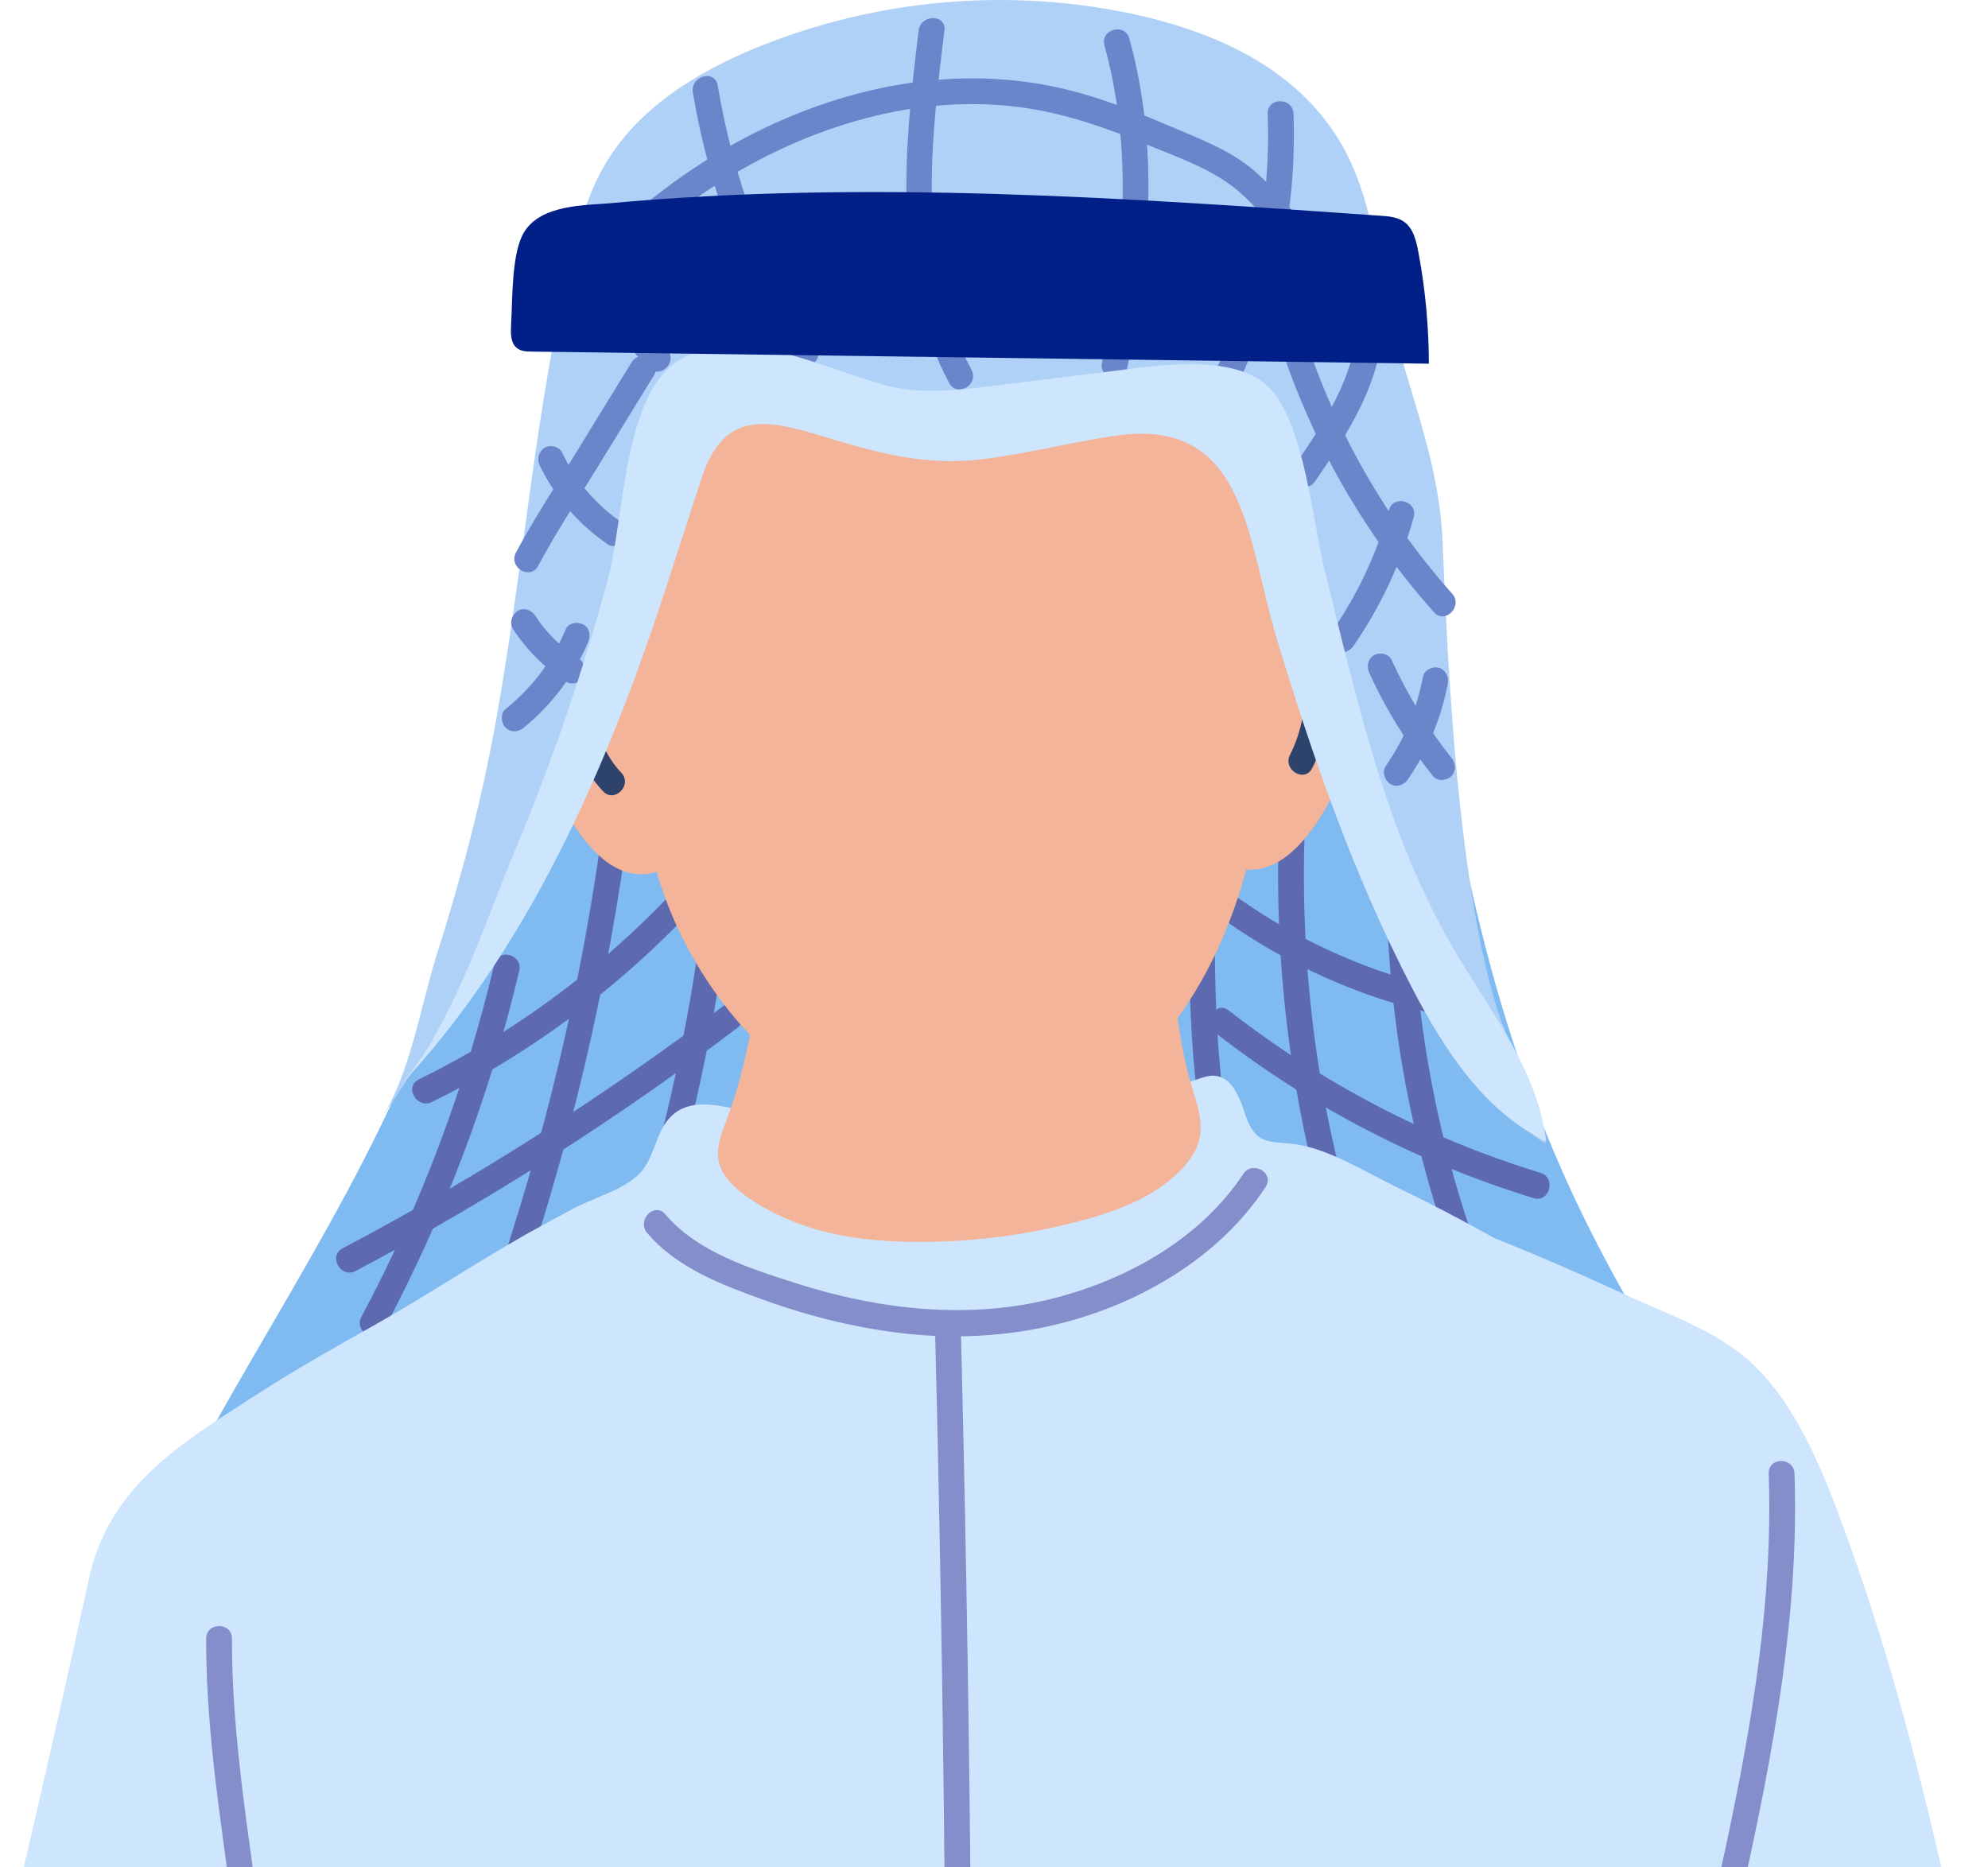 <svg width="99" height="93" viewBox="0 0 99 93" fill="none" xmlns="http://www.w3.org/2000/svg">
<g clip-path="url(#clip0_4295_25568)">
<path d="M43.703 69.705C35.103 72.243 25.687 68.774 16.994 70.962C14.613 71.562 12.274 72.586 9.822 72.494C14.516 63.886 20.511 55.293 22.855 45.703C25.15 36.311 25.82 26.609 27.868 17.167C28.963 12.121 31.107 8.392 35.391 5.383C39.285 2.649 44.175 1.188 48.907 1.538L48.829 1.549C55.934 1.549 63.027 5.328 66.864 11.445C71.163 18.299 70.454 26.943 71.561 34.745C72.737 43.035 74.597 51.295 78.068 58.927C80.111 63.417 82.683 67.635 85.323 71.79C80.197 71.729 75.069 71.883 69.956 72.249" fill="#7FBAF1"/>
<path d="M19.108 66.236C22.111 60.604 24.387 54.585 25.856 48.355C26.049 47.538 24.811 47.19 24.618 48.008C23.174 54.133 20.952 60.04 18 65.577C17.606 66.316 18.714 66.976 19.108 66.236Z" fill="#5D6AB0"/>
<path d="M26.162 63.499C28.785 55.613 30.581 47.467 31.549 39.2C31.647 38.367 30.363 38.374 30.266 39.2C29.311 47.347 27.509 55.382 24.924 63.153C24.659 63.95 25.898 64.293 26.162 63.499Z" fill="#5D6AB0"/>
<path d="M32.901 61.441C34.698 55.576 35.904 49.543 36.525 43.432C36.61 42.597 35.325 42.603 35.241 43.432C34.632 49.425 33.426 55.343 31.664 61.094C31.417 61.898 32.656 62.242 32.901 61.441Z" fill="#5D6AB0"/>
<path d="M59.208 44.006C59.191 49.083 59.202 54.216 60.455 59.166C60.661 59.979 61.9 59.635 61.693 58.819C60.468 53.982 60.475 48.967 60.492 44.006C60.495 43.165 59.211 43.164 59.208 44.006Z" fill="#5D6AB0"/>
<path d="M63.85 38.614C63.282 45.634 63.916 52.729 65.702 59.534C65.915 60.345 67.154 60.001 66.94 59.187C65.181 52.486 64.575 45.526 65.133 38.614C65.201 37.777 63.917 37.781 63.85 38.614Z" fill="#5D6AB0"/>
<path d="M69.05 42.857C68.944 49.83 70.145 56.797 72.589 63.313C72.88 64.091 74.122 63.753 73.827 62.966C71.42 56.55 70.23 49.723 70.334 42.857C70.347 42.016 69.063 42.016 69.05 42.857Z" fill="#5D6AB0"/>
<path d="M17.709 63.298C24.359 59.788 30.722 55.735 36.73 51.181C37.385 50.685 36.745 49.55 36.082 50.053C30.074 54.607 23.711 58.66 17.061 62.17C16.328 62.557 16.976 63.685 17.709 63.298Z" fill="#5D6AB0"/>
<path d="M21.502 54.885C27.183 52.099 32.26 48.095 36.326 43.192C36.855 42.553 35.952 41.625 35.418 42.268C31.413 47.098 26.449 51.014 20.855 53.757C20.11 54.121 20.761 55.248 21.502 54.885Z" fill="#5D6AB0"/>
<path d="M76.716 58.41C71.102 56.694 65.841 53.944 61.185 50.32C60.53 49.809 59.89 50.943 60.538 51.447C65.278 55.138 70.659 57.922 76.375 59.669C77.168 59.911 77.507 58.651 76.716 58.41Z" fill="#5D6AB0"/>
<path d="M72.924 49.472C68.4 48.636 64.154 46.715 60.508 43.865C59.854 43.353 59.214 44.487 59.861 44.993C63.58 47.901 67.966 49.878 72.582 50.731C73.39 50.881 73.736 49.622 72.924 49.472Z" fill="#5D6AB0"/>
<path d="M103.279 124.991C99.339 108.862 97.649 92.186 91.978 76.544C90.806 73.313 89.289 69.286 86.412 67.209C84.789 66.036 82.572 65.237 80.763 64.399C79.988 64.04 70.592 59.702 70.288 60.663C68.35 67.01 74.797 77.024 74.568 83.687C74.493 85.868 74.121 88.017 73.729 90.157C72.202 98.496 71.718 106.928 71.728 115.379C71.733 119.635 71.864 123.89 72.05 128.141C72.184 131.211 72.021 134.292 72.269 137.357C72.485 140.04 72.374 142.989 74.171 145.15C75.168 146.348 76.453 147.255 77.727 148.141C90.942 157.333 104.627 165.826 118.707 173.575C121.006 174.839 123.322 176.088 125.768 177.025C127.791 177.8 130.558 171.536 131.504 169.967C132.947 167.576 134.335 165.15 135.669 162.693C136.356 161.426 136.692 159.887 136.853 158.461C126.068 150.618 116.53 141.516 106.831 132.377C106.16 131.745 105.481 131.104 104.991 130.319C104.412 129.394 104.124 128.318 103.85 127.258C103.654 126.504 103.464 125.747 103.279 124.991Z" fill="#CDE6FD"/>
<path d="M28.283 109.041C28.33 105.745 28.292 102.448 28.167 99.154C27.874 91.403 27.124 83.549 27.008 75.773C27.008 73.435 27.821 71.136 28.042 68.844C28.436 64.759 33.262 62.228 34.076 58.229C28.681 59.313 23.505 63.264 18.659 65.986C16.686 67.094 14.712 68.206 12.809 69.435C8.989 71.902 5.437 73.985 4.42 78.659C3.249 84.043 2.029 89.417 0.765 94.779C-1.318 103.615 -2.991 112.975 -5.824 121.647V162.361C-4.273 161.415 -2.727 160.462 -1.191 159.49C3.878 156.284 8.857 152.928 13.683 149.354C16.033 147.613 18.26 145.691 20.618 143.969C22.982 142.243 22.775 141.562 23.037 138.575C23.407 134.362 23.699 129.759 25.814 126.006C29.124 120.13 28.188 115.695 28.283 109.041Z" fill="#CDE6FD"/>
<path d="M11.84 133.94C10.951 152.644 9.244 171.289 7.823 189.957H86.232C86.133 188.255 86.034 186.554 85.935 184.851C85.277 173.593 84.63 162.335 84.25 151.065C83.994 143.109 83.871 135.142 83.983 127.187C84.128 117.835 84.585 108.484 85.533 99.178C86.325 91.517 88.534 83.629 87.597 75.901C87.541 75.424 87.463 74.936 87.351 74.471C86.225 69.682 82.388 66.481 78.606 64.132C75.695 62.328 72.706 60.648 69.628 59.161C68.133 58.435 66.337 57.312 64.698 57.017C63.337 56.766 62.567 57.198 61.998 55.462C61.731 54.645 61.352 53.657 60.515 53.577C60.225 53.543 59.946 53.646 59.667 53.736C57.816 54.349 55.92 54.917 53.979 55.087C52.306 55.235 50.644 55.042 49.071 54.428C47.276 53.736 45.145 54.27 43.428 54.871C41.386 55.586 39.156 55.745 37.047 55.314C35.876 55.076 34.549 54.701 33.601 55.439C32.698 56.142 32.675 57.391 32.006 58.265C31.259 59.229 29.552 59.638 28.482 60.228C25.47 61.896 22.592 63.803 19.837 65.869C10.357 72.984 11.684 83.8 12.13 94.252C12.71 107.474 12.476 120.718 11.84 133.94Z" fill="#CDE6FD"/>
<path d="M59.109 53.24C59.09 53.164 59.072 53.088 59.055 53.011C58.53 50.64 58.316 48.199 58.423 45.772C58.466 44.823 58.556 43.861 58.365 42.931C57.84 40.373 56.076 40.658 54.029 40.988C51.629 41.373 49.261 41.945 46.852 42.281C45.235 42.507 43.494 42.715 41.863 42.502C40.084 42.27 38.442 43.09 38.223 45.013C37.818 48.572 37.496 52.188 36.267 55.545C35.88 56.603 35.43 57.532 36.077 58.509C36.651 59.374 37.794 60.032 38.692 60.477C40.666 61.456 42.917 61.792 45.094 61.843C48.109 61.914 51.134 61.541 54.044 60.737C55.718 60.274 57.469 59.608 58.728 58.346C60.487 56.585 59.656 55.4 59.109 53.24Z" fill="#F3B499"/>
<path d="M84.892 151.065C84.255 142.098 83.493 133.136 83.108 124.153C82.935 120.121 82.867 116.125 83.314 112.107C83.998 105.963 85.505 99.954 86.833 93.932C88.32 87.189 89.601 80.332 89.363 73.39C89.334 72.552 88.051 72.548 88.08 73.39C88.507 85.87 84.001 97.707 82.305 109.923C81.084 118.721 81.94 127.664 82.548 136.481C82.884 141.344 83.263 146.203 83.609 151.065C83.668 151.899 84.952 151.905 84.892 151.065Z" fill="#838ECA"/>
<path d="M28.866 41.509C27.861 40.115 27.151 38.314 26.793 37.157C25.962 34.473 25.53 30.056 28.962 29.091C32.86 27.995 34.109 32.587 35.258 35.983C36.015 38.222 35.567 42.006 33.244 43.202C31.472 44.114 29.986 43.064 28.866 41.509Z" fill="#F3B499"/>
<path d="M65.332 41.314C66.35 39.93 67.077 38.137 67.447 36.984C68.304 34.308 68.778 29.895 65.356 28.896C61.468 27.76 60.176 32.34 58.993 35.724C58.214 37.956 58.626 41.744 60.937 42.963C62.7 43.892 64.196 42.858 65.332 41.314Z" fill="#F3B499"/>
<path d="M34.466 47.616C38.835 55.37 48.258 60.202 55.873 53.697C61.19 49.156 62.929 42.012 63.283 35.238C63.531 30.5 63.326 25.329 61.185 21.01C58.466 15.524 54.352 15.098 48.949 14.564C44.429 14.117 40.53 13.481 36.639 16.63C31.905 20.461 31.13 26.096 31.636 31.83C32.023 36.22 31.572 40.495 33.128 44.726C33.494 45.722 33.944 46.69 34.466 47.616Z" fill="#F3B499"/>
<path d="M47.364 44.992C47.892 46.57 48.548 50.367 46.831 51.467C46.341 51.781 45.675 51.701 45.186 51.386C43.122 50.058 43.08 45.864 43.25 43.702C43.258 43.596 43.268 43.487 43.321 43.395C43.391 43.273 43.523 43.204 43.648 43.142C43.898 43.018 44.147 42.894 44.396 42.771C44.69 42.625 45.003 42.475 45.327 42.51C45.565 42.536 45.782 42.659 45.973 42.804C46.66 43.327 47.076 44.142 47.364 44.992Z" fill="#F3B499"/>
<path d="M50.943 50.464C51.084 50.634 51.242 50.78 51.415 50.892C52.333 51.485 53.487 50.737 53.931 49.818C54.328 48.997 54.329 48.042 54.276 47.129C54.214 46.067 54.087 40.407 52.077 41.223C51.075 41.63 50.833 42.957 50.488 43.863C50.01 45.117 49.782 46.482 49.95 47.844C50.048 48.647 50.358 49.759 50.943 50.464Z" fill="#F3B499"/>
<path d="M63.675 31.419C64.537 31.884 64.884 32.915 64.96 33.854C65.066 35.145 64.82 36.439 64.241 37.593C63.865 38.34 64.972 39.002 65.349 38.252C66.058 36.842 66.404 35.224 66.223 33.641C66.072 32.319 65.537 30.947 64.323 30.291C63.593 29.898 62.944 31.025 63.675 31.419Z" fill="#2E436B"/>
<path d="M29.813 30.622C28.113 31.372 27.986 33.323 28.173 34.957C28.361 36.599 28.883 38.199 30.032 39.408C30.607 40.014 31.514 39.089 30.94 38.484C30.056 37.555 29.628 36.294 29.465 35.03C29.312 33.839 29.181 32.314 30.46 31.75C30.779 31.61 30.851 31.135 30.691 30.857C30.498 30.523 30.132 30.482 29.813 30.622Z" fill="#2E436B"/>
<path d="M11.412 151.255C11.701 142.961 11.997 134.668 12.357 126.377C12.546 122.014 12.751 117.652 12.998 113.292C13.242 108.997 13.728 104.698 13.424 100.395C12.98 94.113 11.529 87.931 11.552 81.612C11.555 80.771 10.272 80.77 10.268 81.612C10.248 87.226 11.386 92.736 11.957 98.299C12.236 101.023 12.351 103.752 12.15 106.486C12.019 108.255 11.906 110.025 11.801 111.796C11.281 120.574 10.93 129.363 10.599 138.151C10.435 142.519 10.281 146.887 10.128 151.255C10.099 152.096 11.383 152.095 11.412 151.255Z" fill="#838ECA"/>
<path d="M32.227 61.401C33.722 63.17 36.022 64.017 38.126 64.771C40.449 65.603 42.855 66.19 45.308 66.439C49.686 66.882 54.172 66.048 57.996 63.791C59.982 62.619 61.739 61.065 63.025 59.121C63.488 58.422 62.377 57.768 61.917 58.462C59.797 61.664 56.222 63.67 52.615 64.623C48.305 65.761 43.778 65.239 39.576 63.888C37.338 63.169 34.715 62.348 33.135 60.477C32.596 59.839 31.692 60.766 32.227 61.401Z" fill="#838ECA"/>
<path d="M46.617 159.866C46.407 169.898 46.136 179.928 45.825 189.957H47.112C47.846 166.281 48.331 142.596 48.407 118.907C48.464 101.238 48.292 83.569 47.841 65.906C47.819 65.067 46.536 65.064 46.557 65.906C47.357 97.22 47.269 128.55 46.617 159.866Z" fill="#838ECA"/>
<path d="M75.724 53.038C76.307 54.27 76.856 55.498 76.968 56.97C75.5 56.005 74.435 54.532 73.471 53.048C70.477 48.441 68.127 43.401 66.499 38.132C65.685 35.497 65.051 32.804 64.607 30.08C64.197 27.568 64.754 25.032 63.395 22.692C61.946 20.218 58.945 19.095 56.112 18.992C53.29 18.901 50.502 19.651 47.702 20.059C44.557 20.513 41.344 20.536 38.188 20.116C36.928 19.946 35.6 19.719 34.452 20.275C32.018 21.452 31.97 25.178 31.443 27.474C30.658 30.893 29.651 34.261 28.434 37.548C26.05 43.99 22.859 50.124 18.948 55.742C20.38 53.684 20.973 50.006 21.733 47.604C22.641 44.731 23.462 41.828 24.104 38.88C25.921 30.53 26.345 22 28.263 13.675C28.687 11.834 29.123 9.962 30.052 8.322C31.691 5.43 34.677 3.593 37.724 2.353C43.644 -0.055 50.27 -0.642 56.504 0.717C59.941 1.466 63.389 2.889 65.686 5.595C68.149 8.495 68.335 11.764 69.132 15.292C70.033 19.276 71.668 22.8 71.84 26.981C72.038 31.829 72.284 36.645 72.865 41.465C73.203 44.271 73.746 47.714 74.597 50.381C74.898 51.324 75.319 52.182 75.724 53.038Z" fill="#B0D1F7"/>
<path d="M25.546 31.323C26.233 32.378 27.128 33.272 28.182 33.945C28.467 34.126 28.902 34.016 29.061 33.71C29.227 33.389 29.134 33.01 28.83 32.817C28.716 32.744 28.604 32.669 28.494 32.591C28.433 32.548 28.373 32.504 28.314 32.459L28.233 32.398C28.283 32.431 28.326 32.472 28.251 32.412C28.035 32.238 27.828 32.053 27.63 31.857C27.438 31.666 27.255 31.465 27.083 31.255C27.04 31.203 26.998 31.149 26.956 31.096C26.865 30.982 27.043 31.216 26.957 31.099L26.897 31.017C26.813 30.901 26.732 30.783 26.654 30.663C26.469 30.379 26.079 30.231 25.776 30.429C25.497 30.612 25.348 31.018 25.546 31.323Z" fill="#6A85CA"/>
<path d="M26.886 23.199C27.647 24.779 28.828 26.123 30.259 27.105C30.538 27.297 30.982 27.169 31.137 26.871C31.308 26.541 31.205 26.182 30.907 25.978C30.826 25.923 30.746 25.866 30.667 25.809L30.549 25.721C30.514 25.694 30.445 25.641 30.517 25.697C30.363 25.576 30.214 25.45 30.068 25.318C29.77 25.049 29.489 24.761 29.227 24.455C29.163 24.38 29.101 24.305 29.039 24.228L28.948 24.113C28.875 24.02 28.965 24.139 28.923 24.081C28.809 23.92 28.694 23.761 28.586 23.596C28.366 23.257 28.17 22.904 27.994 22.54C27.846 22.233 27.393 22.125 27.116 22.306C26.806 22.509 26.727 22.87 26.886 23.199Z" fill="#6A85CA"/>
<path d="M28.803 12.391C29.453 14.632 30.659 16.684 32.297 18.323C32.887 18.912 33.795 17.99 33.205 17.399C31.721 15.916 30.63 14.074 30.04 12.043C29.807 11.239 28.568 11.582 28.803 12.391Z" fill="#6A85CA"/>
<path d="M34.504 4.607C35.295 9.348 37.013 13.903 39.534 17.971C39.973 18.68 41.084 18.026 40.642 17.312C38.174 13.329 36.516 8.901 35.742 4.259C35.604 3.433 34.367 3.783 34.504 4.607Z" fill="#6A85CA"/>
<path d="M45.747 1.521C45.027 7.394 44.385 13.66 47.269 19.076C47.663 19.816 48.771 19.157 48.377 18.417C45.617 13.232 46.343 7.131 47.031 1.521C47.133 0.689 45.849 0.696 45.747 1.521Z" fill="#6A85CA"/>
<path d="M55.002 2.269C56.428 7.434 56.012 12.868 54.881 18.047C54.703 18.866 55.94 19.216 56.119 18.394C57.3 12.989 57.729 7.312 56.24 1.922C56.017 1.114 54.778 1.458 55.002 2.269Z" fill="#6A85CA"/>
<path d="M63.13 5.671C63.296 10.148 62.387 14.613 60.452 18.641C60.09 19.393 61.197 20.056 61.56 19.3C63.594 15.067 64.588 10.382 64.414 5.671C64.383 4.833 63.099 4.829 63.13 5.671Z" fill="#6A85CA"/>
<path d="M67.597 15.886C67.56 18.704 65.906 21.096 64.379 23.316C63.904 24.006 65.017 24.659 65.488 23.975C67.156 21.549 68.84 18.956 68.88 15.886C68.891 15.046 67.608 15.045 67.597 15.886Z" fill="#6A85CA"/>
<path d="M69.161 25.415C68.552 27.603 67.58 29.654 66.291 31.51C66.09 31.798 66.24 32.236 66.521 32.403C66.842 32.594 67.198 32.458 67.399 32.169C68.748 30.227 69.761 28.051 70.399 25.763C70.624 24.952 69.386 24.607 69.161 25.415Z" fill="#6A85CA"/>
<path d="M70.859 33.712C70.552 35.331 69.94 36.799 69.009 38.149C68.81 38.438 68.957 38.875 69.239 39.043C69.559 39.233 69.917 39.098 70.117 38.808C71.094 37.392 71.775 35.759 72.096 34.059C72.162 33.713 72.001 33.355 71.648 33.256C71.334 33.168 70.924 33.364 70.859 33.712Z" fill="#6A85CA"/>
<path d="M72.272 37.731C71.086 36.246 70.094 34.602 69.301 32.867C69.155 32.548 68.703 32.467 68.423 32.633C68.101 32.825 68.046 33.206 68.193 33.527C69.034 35.368 70.106 37.08 71.364 38.655C71.583 38.929 72.044 38.886 72.272 38.655C72.538 38.384 72.491 38.006 72.272 37.731Z" fill="#6A85CA"/>
<path d="M72.315 29.566C68.753 25.57 66.119 20.783 64.623 15.608C64.39 14.804 63.151 15.146 63.385 15.956C64.944 21.349 67.696 26.326 71.408 30.489C71.964 31.113 72.87 30.188 72.315 29.566Z" fill="#6A85CA"/>
<path d="M69.052 15.974C67.903 14.644 66.754 13.314 65.605 11.984C64.596 10.817 63.637 9.524 62.47 8.514C61.289 7.492 59.821 6.949 58.409 6.346C56.909 5.704 55.393 5.091 53.825 4.645C48.208 3.045 42.286 4.149 37.166 6.83C35.729 7.583 34.354 8.46 33.057 9.443C31.746 10.435 30.471 11.505 29.638 12.961C29.221 13.689 30.33 14.347 30.746 13.621C31.432 12.423 32.475 11.515 33.55 10.688C34.633 9.855 35.773 9.098 36.958 8.426C39.33 7.078 41.893 6.078 44.565 5.557C47.231 5.037 50 5.044 52.646 5.683C54.159 6.048 55.624 6.59 57.063 7.182C58.429 7.745 59.927 8.261 61.148 9.115C62.476 10.045 63.493 11.514 64.548 12.735C65.747 14.122 66.946 15.51 68.145 16.897C68.691 17.53 69.596 16.603 69.052 15.974Z" fill="#6A85CA"/>
<path d="M62.654 14.482C59.692 11.939 55.85 10.945 52.038 10.85C49.836 10.796 47.639 11.022 45.457 11.304C43.404 11.569 41.324 11.81 39.328 12.384C37.072 13.034 35.169 14.249 33.273 15.618C32.605 16.101 33.246 17.234 33.921 16.746C35.48 15.62 37.05 14.523 38.875 13.894C40.71 13.263 42.639 12.987 44.553 12.73C48.488 12.2 52.57 11.727 56.469 12.745C58.39 13.246 60.224 14.098 61.746 15.406C62.374 15.944 63.286 15.025 62.654 14.482Z" fill="#6A85CA"/>
<path d="M26.085 36.237C27.464 35.117 28.576 33.643 29.282 31.996C29.416 31.684 29.383 31.281 29.052 31.103C28.774 30.954 28.317 31.003 28.174 31.337C27.835 32.126 27.408 32.875 26.894 33.558C26.934 33.505 26.885 33.57 26.871 33.587C26.837 33.631 26.802 33.675 26.767 33.719C26.703 33.798 26.639 33.876 26.573 33.953C26.435 34.116 26.291 34.274 26.143 34.428C25.84 34.743 25.517 35.038 25.177 35.314C24.914 35.528 24.942 36.017 25.177 36.237C25.457 36.498 25.804 36.466 26.085 36.237Z" fill="#6A85CA"/>
<path d="M26.803 28.178C27.661 26.563 28.673 25.028 29.629 23.472C30.606 21.883 31.582 20.295 32.558 18.706C32.998 17.992 31.888 17.335 31.45 18.047C30.474 19.636 29.497 21.224 28.521 22.813C27.565 24.369 26.553 25.904 25.694 27.518C25.301 28.258 26.409 28.918 26.803 28.178Z" fill="#6A85CA"/>
<path d="M48.862 22.875C51.115 22.608 53.322 22.022 55.568 21.698C62.053 20.764 62.079 26.817 63.559 31.729C65.361 37.713 67.431 43.642 70.311 49.187C71.908 52.262 73.912 55.361 77.001 56.849C76.574 53.28 74.186 50.336 72.381 47.245C69.017 41.488 67.578 34.884 65.98 28.461C65.386 26.074 64.961 21.172 63.26 19.36C61.529 17.516 57.43 18.234 55.275 18.5C53.348 18.737 51.42 18.975 49.493 19.213C47.697 19.435 45.85 19.654 44.1 19.189C41.039 18.377 37.157 16.234 34.026 17.82C31.03 19.338 31.106 25.718 30.301 28.731C29.067 33.351 27.519 37.885 25.671 42.288C24.151 45.91 22.412 51.464 19.685 54.318C24.963 48.796 28.507 41.873 31.24 34.755C32.631 31.133 33.74 27.426 34.964 23.746C36.22 19.969 38.782 21.095 42.061 22.053C44.356 22.723 46.453 23.161 48.862 22.875Z" fill="#CDE6FD"/>
<path d="M25.453 16.163C25.436 16.47 25.426 16.802 25.537 17.061C25.708 17.458 26.074 17.504 26.387 17.508C41.31 17.71 56.234 17.911 71.157 18.112C71.151 16.27 70.981 14.428 70.652 12.654C70.567 12.194 70.464 11.721 70.242 11.383C69.894 10.853 69.351 10.787 68.857 10.752C56.02 9.851 43.153 8.949 30.325 10.126C29.189 10.231 26.942 10.169 26.098 11.565C25.471 12.601 25.527 14.836 25.453 16.163Z" fill="#012087"/>
</g>
<defs>
<clipPath id="clip0_4295_25568">
<rect width="99" height="93" fill="white"/>
</clipPath>
</defs>
</svg>
